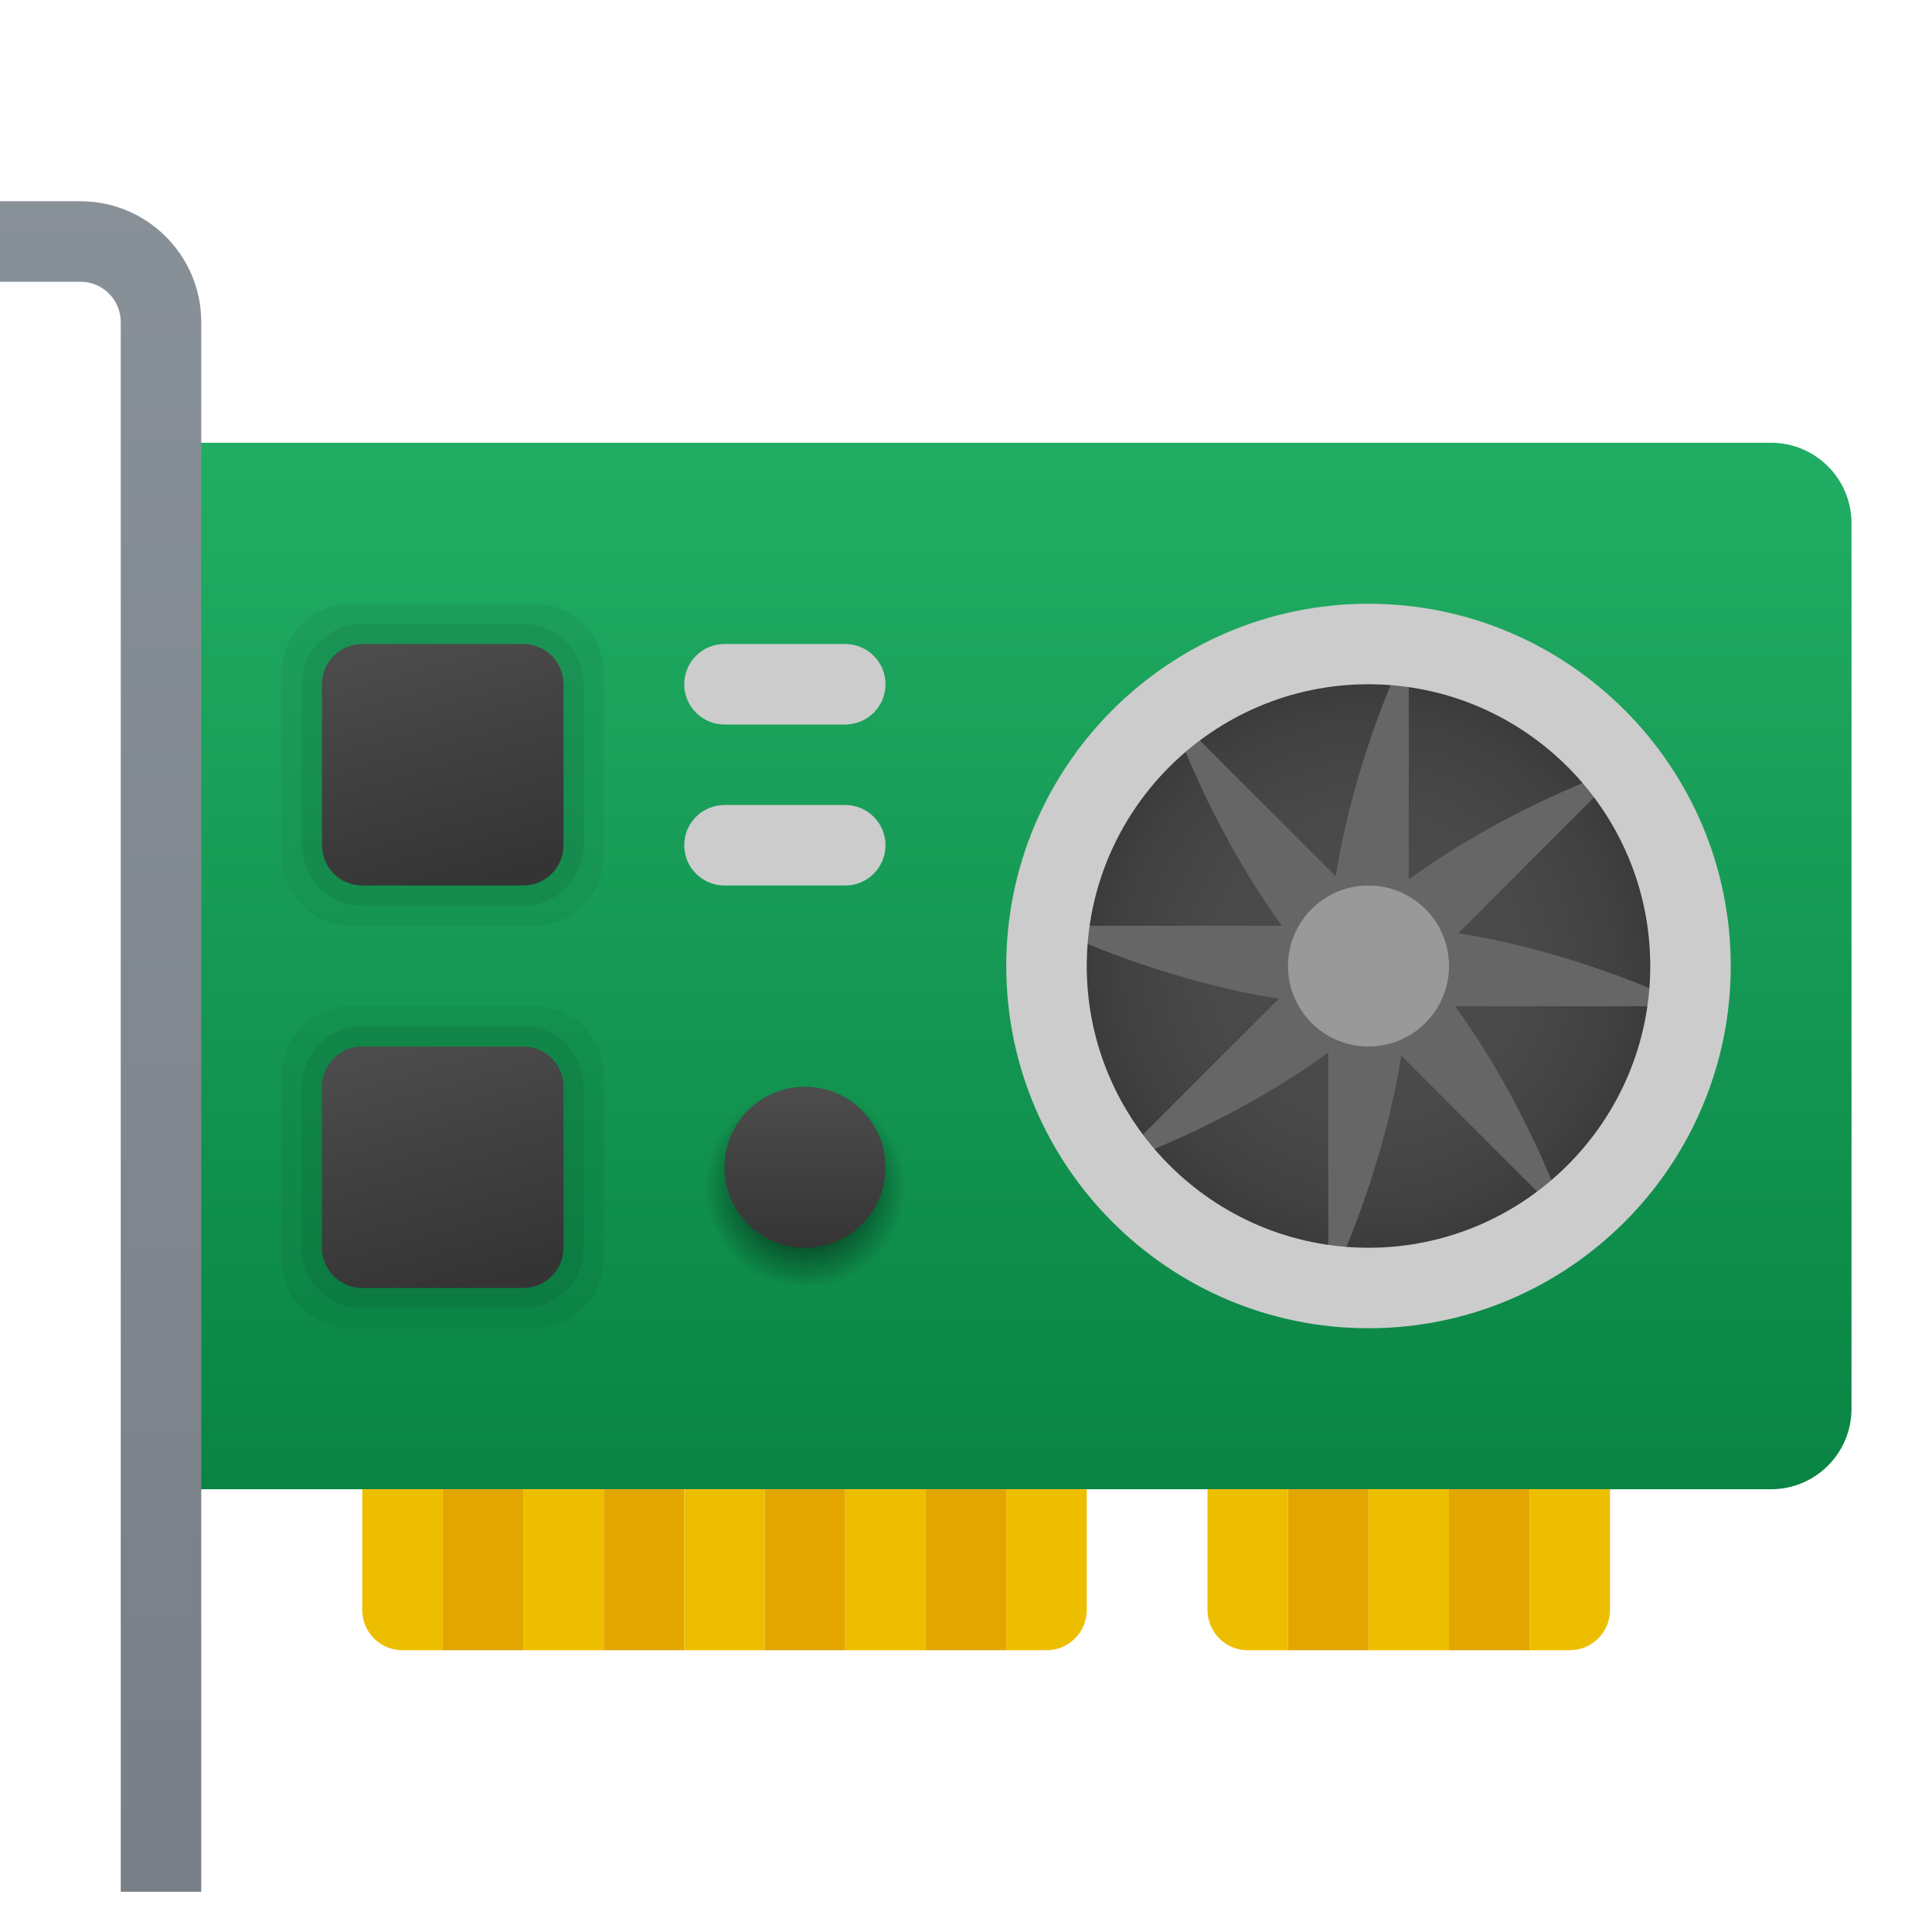 <svg xmlns="http://www.w3.org/2000/svg" viewBox="0 0 48 48"><linearGradient id="Gh4i78EqzHMeRtWB4OYqka" x1="25" x2="25" y1="11.065" y2="38.125" gradientUnits="userSpaceOnUse"><stop offset="0" stop-color="#21ad64"/><stop offset="1" stop-color="#088242"/></linearGradient><path fill="url(#Gh4i78EqzHMeRtWB4OYqka)" d="M44,37H4V11h40c1.105,0,2,0.895,2,2v22C46,36.105,45.105,37,44,37z"/><linearGradient id="Gh4i78EqzHMeRtWB4OYqkb" x1="2.5" x2="2.5" y1="4.393" y2="48.435" gradientUnits="userSpaceOnUse"><stop offset="0" stop-color="#899198"/><stop offset="1" stop-color="#787e85"/></linearGradient><path fill="url(#Gh4i78EqzHMeRtWB4OYqkb)" d="M5,47H3V8c0-0.552-0.449-1-1-1H0V5h2c1.654,0,3,1.346,3,3V47z"/><radialGradient id="Gh4i78EqzHMeRtWB4OYqkc" cx="34" cy="24" r="8" gradientUnits="userSpaceOnUse"><stop offset="0" stop-color="#4c4c4c"/><stop offset=".485" stop-color="#494949"/><stop offset=".775" stop-color="#414141"/><stop offset="1" stop-color="#343434"/></radialGradient><path fill="url(#Gh4i78EqzHMeRtWB4OYqkc)" d="M34,16c-4.418,0-8,3.582-8,8s3.582,8,8,8s8-3.582,8-8S38.418,16,34,16z"/><path fill="#ccc" d="M21,18h-3c-0.552,0-1-0.447-1-1s0.448-1,1-1h3c0.552,0,1,0.447,1,1S21.552,18,21,18z"/><path fill="#ccc" d="M21,22h-3c-0.552,0-1-0.447-1-1s0.448-1,1-1h3c0.552,0,1,0.447,1,1S21.552,22,21,22z"/><path d="M13.286,23H8.714C7.768,23,7,22.232,7,21.286v-4.571C7,15.768,7.768,15,8.714,15h4.571C14.232,15,15,15.768,15,16.714v4.571C15,22.232,14.232,23,13.286,23z" opacity=".05"/><path d="M13,22.5H9c-0.828,0-1.5-0.672-1.5-1.5v-4c0-0.828,0.672-1.5,1.5-1.5h4c0.828,0,1.5,0.672,1.5,1.5v4C14.5,21.828,13.828,22.5,13,22.5z" opacity=".07"/><path d="M13.286,33H8.714C7.768,33,7,32.232,7,31.286v-4.571C7,25.768,7.768,25,8.714,25h4.571C14.232,25,15,25.768,15,26.714v4.571C15,32.232,14.232,33,13.286,33z" opacity=".05"/><path d="M13,32.5H9c-0.828,0-1.5-0.672-1.5-1.5v-4c0-0.828,0.672-1.5,1.5-1.5h4c0.828,0,1.5,0.672,1.5,1.5v4C14.5,31.828,13.828,32.5,13,32.5z" opacity=".07"/><linearGradient id="Gh4i78EqzHMeRtWB4OYqkd" x1="10.098" x2="11.815" y1="15.81" y2="21.883" gradientUnits="userSpaceOnUse"><stop offset="0" stop-color="#4c4c4c"/><stop offset="1" stop-color="#343434"/></linearGradient><path fill="url(#Gh4i78EqzHMeRtWB4OYqkd)" d="M13,22H9c-0.552,0-1-0.448-1-1v-4c0-0.552,0.448-1,1-1h4c0.552,0,1,0.448,1,1v4C14,21.552,13.552,22,13,22z"/><linearGradient id="Gh4i78EqzHMeRtWB4OYqke" x1="10.098" x2="11.815" y1="25.81" y2="31.883" gradientUnits="userSpaceOnUse"><stop offset="0" stop-color="#4c4c4c"/><stop offset="1" stop-color="#343434"/></linearGradient><path fill="url(#Gh4i78EqzHMeRtWB4OYqke)" d="M13,32H9c-0.552,0-1-0.448-1-1v-4c0-0.552,0.448-1,1-1h4c0.552,0,1,0.448,1,1v4C14,31.552,13.552,32,13,32z"/><path fill="#666" d="M35,16c0,0-2,4-2,8h2V16z"/><path fill="#666" d="M33,32c0,0,2-4,2-8h-2V32z"/><path fill="#666" d="M42,25c0,0-4-2-8-2v2H42z"/><path fill="#666" d="M26,23c0,0,4,2,8,2v-2H26z"/><path fill="#666" d="M40.364,19.05c0,0-4.243,1.414-7.071,4.243l1.414,1.414L40.364,19.05z"/><path fill="#666" d="M27.636,28.95c0,0,4.243-1.414,7.071-4.243l-1.414-1.414L27.636,28.95z"/><path fill="#666" d="M38.95,30.364c0,0-1.414-4.243-4.243-7.071l-1.414,1.414L38.95,30.364z"/><path fill="#666" d="M29.05,17.636c0,0,1.414,4.243,4.243,7.071l1.414-1.414L29.05,17.636z"/><path fill="#999" d="M34,22c-1.105,0-2,0.895-2,2s0.895,2,2,2s2-0.895,2-2S35.105,22,34,22z"/><path fill="#ccc" d="M34,33c-4.962,0-9-4.037-9-9s4.038-9,9-9s9,4.037,9,9S38.962,33,34,33z M34,17c-3.86,0-7,3.141-7,7s3.14,7,7,7s7-3.141,7-7S37.86,17,34,17z"/><rect width="4" height="2" x="10" y="38" fill="#e3a600" transform="rotate(90 12 39)"/><path fill="#edbe00" d="M11,41v-4H9v3c0,0.552,0.448,1,1,1H11z"/><rect width="4" height="2" x="12" y="38" fill="#edbe00" transform="rotate(90 14 39)"/><rect width="4" height="2" x="14" y="38" fill="#e3a600" transform="rotate(90 16 39)"/><rect width="4" height="2" x="16" y="38" fill="#edbe00" transform="rotate(90 18 39)"/><rect width="4" height="2" x="18" y="38" fill="#e3a600" transform="rotate(90 20 39)"/><rect width="4" height="2" x="20" y="38" fill="#edbe00" transform="rotate(90 22 39)"/><rect width="4" height="2" x="22" y="38" fill="#e3a600" transform="rotate(90 24 39)"/><path fill="#edbe00" d="M27,40v-3h-2v4h1C26.552,41,27,40.552,27,40z"/><rect width="4" height="2" x="31" y="38" fill="#e3a600" transform="rotate(90 33 39)"/><path fill="#edbe00" d="M32,41v-4h-2v3c0,0.552,0.448,1,1,1H32z"/><rect width="4" height="2" x="33" y="38" fill="#edbe00" transform="rotate(90 35 39)"/><rect width="4" height="2" x="35" y="38" fill="#e3a600" transform="rotate(90 37 39)"/><path fill="#edbe00" d="M40,40v-3h-2v4h1C39.552,41,40,40.552,40,40z"/><radialGradient id="Gh4i78EqzHMeRtWB4OYqkf" cx="20" cy="29.5" r="2.5" gradientUnits="userSpaceOnUse"><stop offset="0"/><stop offset="1" stop-opacity="0"/></radialGradient><circle cx="20" cy="29.5" r="2.5" fill="url(#Gh4i78EqzHMeRtWB4OYqkf)"/><linearGradient id="Gh4i78EqzHMeRtWB4OYqkg" x1="20" x2="20" y1="27.151" y2="31.074" gradientUnits="userSpaceOnUse"><stop offset="0" stop-color="#4c4c4c"/><stop offset="1" stop-color="#343434"/></linearGradient><circle cx="20" cy="29" r="2" fill="url(#Gh4i78EqzHMeRtWB4OYqkg)"/></svg>